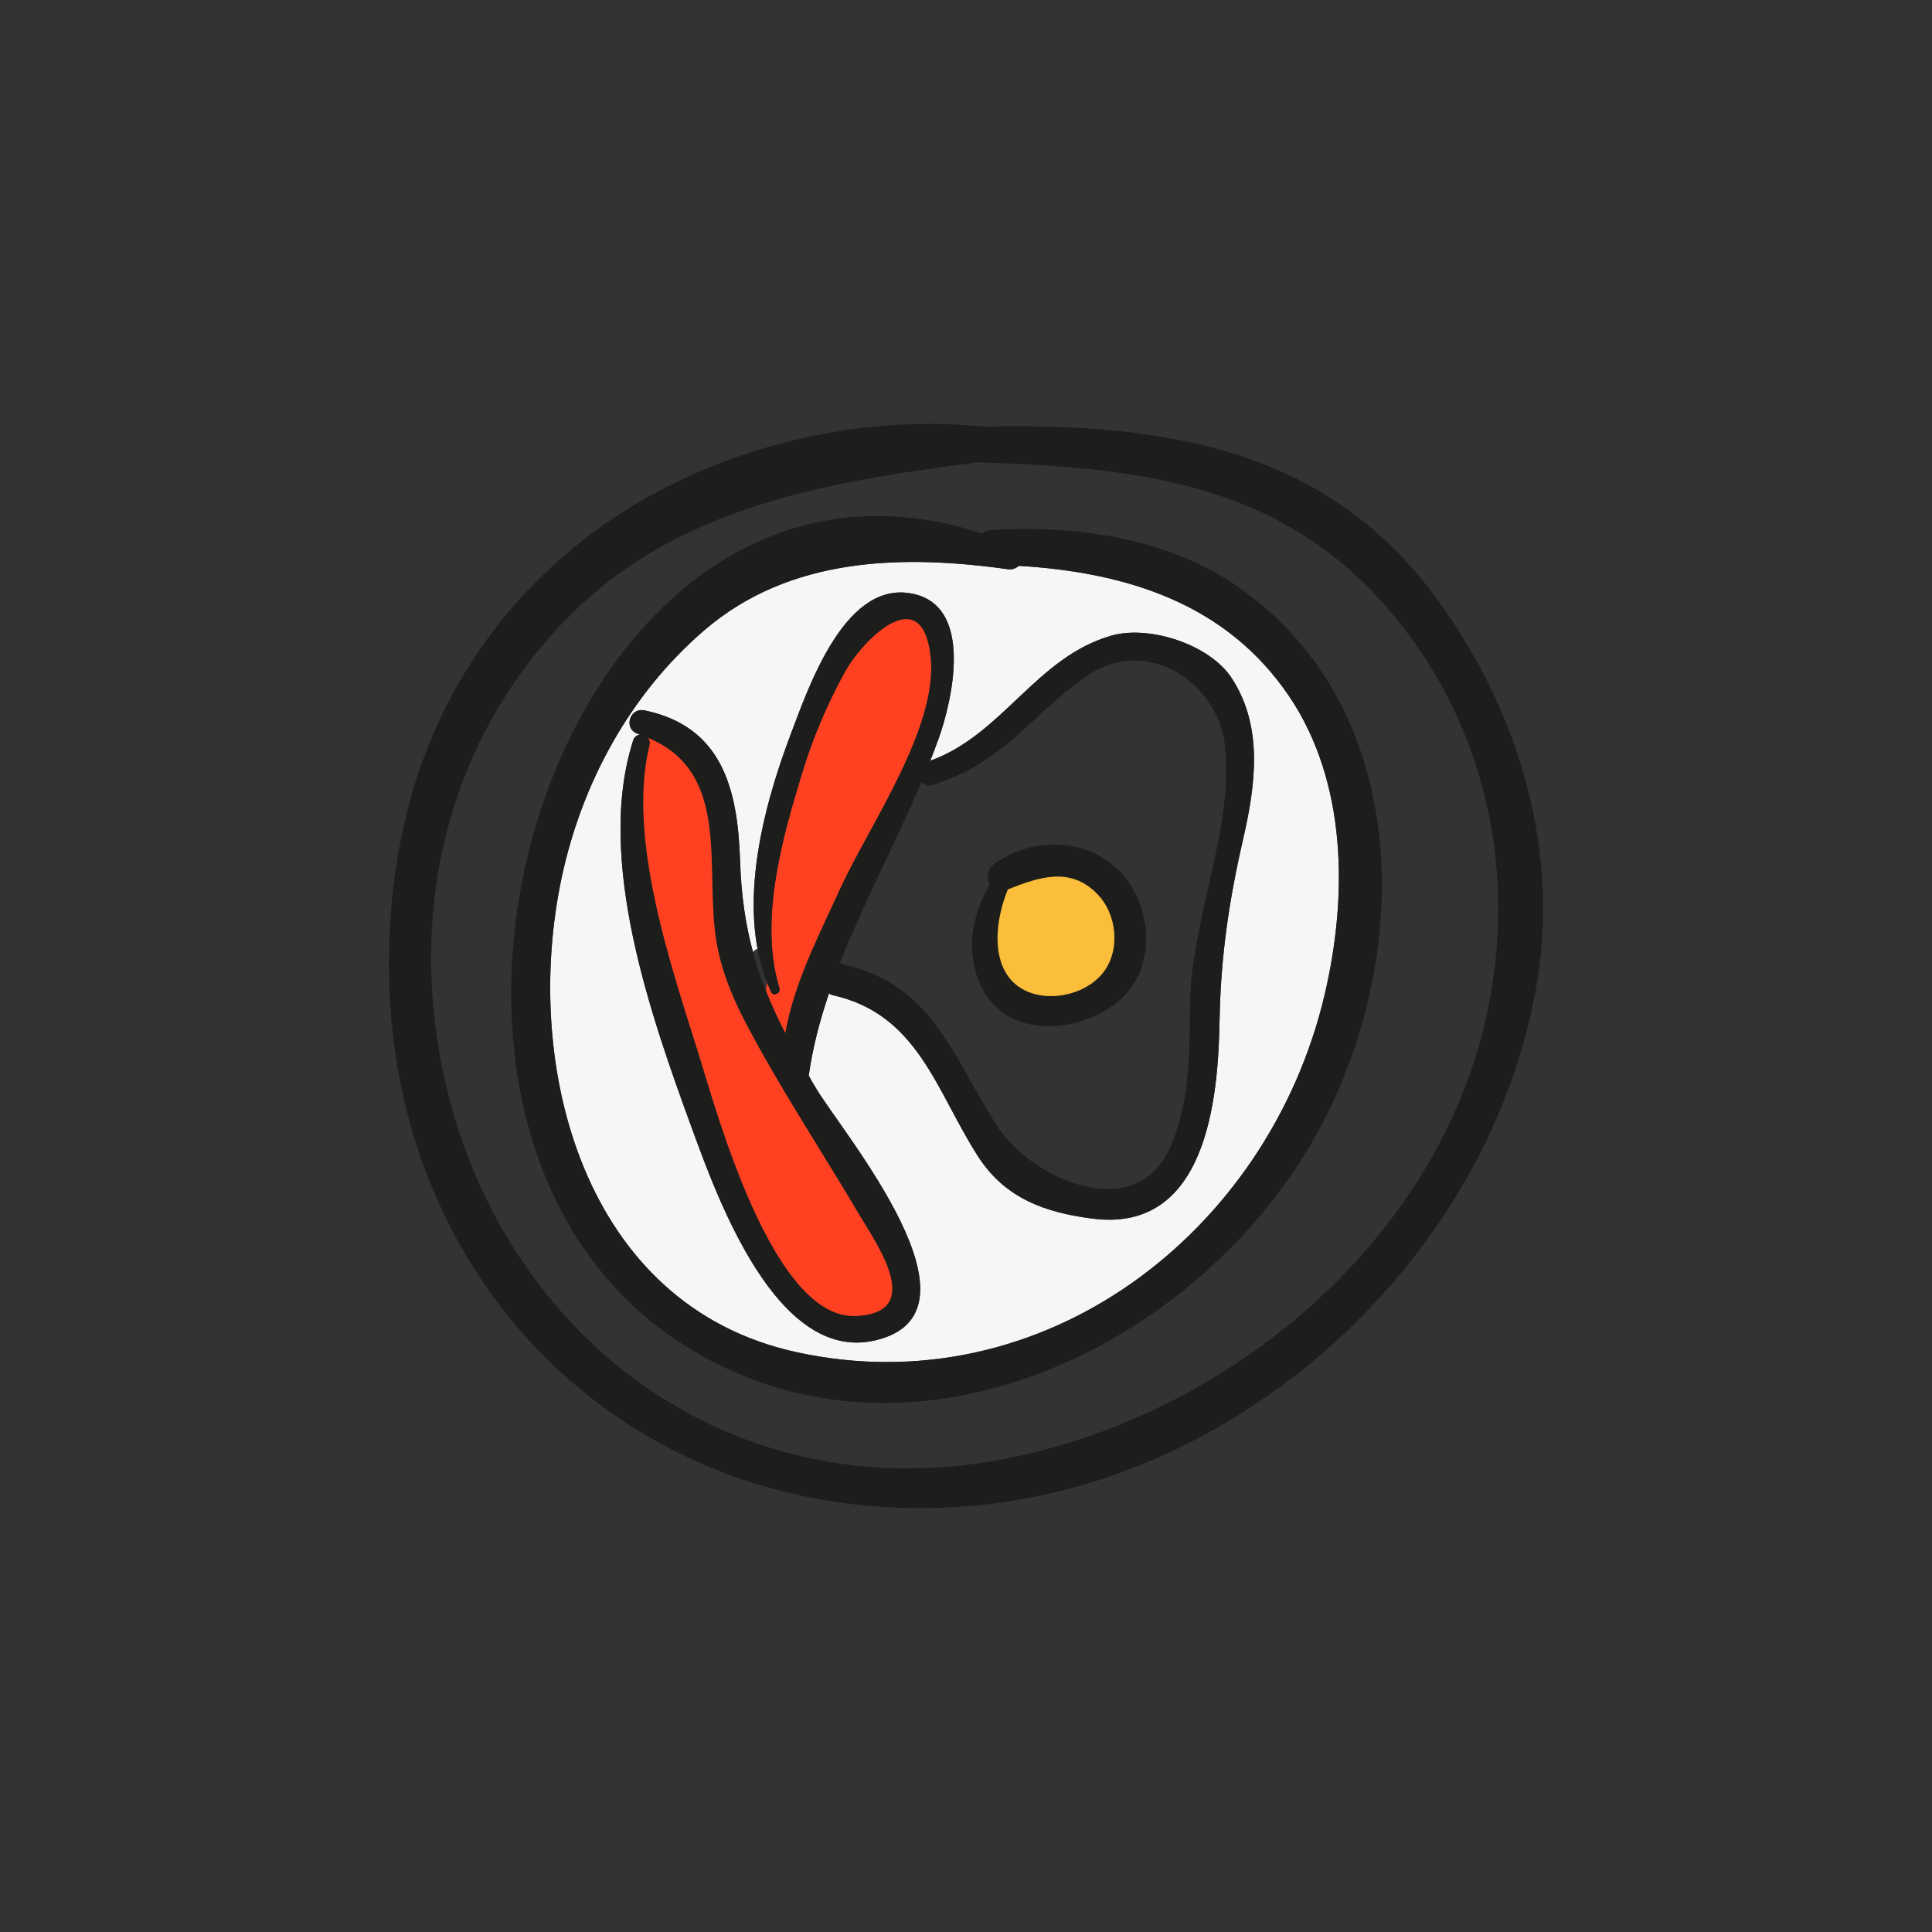<?xml version="1.0" encoding="utf-8"?>
<!-- Generator: Adobe Illustrator 16.0.0, SVG Export Plug-In . SVG Version: 6.00 Build 0)  -->
<!DOCTYPE svg PUBLIC "-//W3C//DTD SVG 1.1//EN" "http://www.w3.org/Graphics/SVG/1.1/DTD/svg11.dtd">
<svg version="1.1" id="Layer_1" xmlns="http://www.w3.org/2000/svg" xmlns:xlink="http://www.w3.org/1999/xlink" x="0px" y="0px"
	 width="350px" height="350px" viewBox="0 0 350 350" enable-background="new 0 0 350 350" xml:space="preserve">
<rect x="0" y="0" width="350" height="350" fill="#333333" stroke="none"/>
<g>
	<path fill="#1D1D1B" d="M260.807,109.184c14.614,20.4,21.989,45.429,17.358,70.459c-8.96,48.372-52.702,88.811-102,93.141
		c-59.583,5.224-105.937-38.686-105.705-98.465c0.097-29.691,10.381-56.143,33.625-75.252
		c19.871-16.333,48.208-24.401,73.929-21.789C210.484,76.648,240.475,80.749,260.807,109.184z M269.935,180.867
		c4.133-22.485-0.332-45.629-13.658-64.41c-19.967-28.17-47.08-31.74-79.12-32.699c-26.287,3.373-53.497,7.703-73.303,27.146
		c-19.208,18.845-27.775,44.668-25.36,71.417c4.827,53.299,49.099,92.61,103.722,81.933
		C223.513,256.184,262.131,223.553,269.935,180.867z"/>
	<path fill="#FF4121" d="M168.593,118.871c-1.588-13.952-12.463-2.777-15.573,2.911c-3.174,5.819-5.786,11.902-7.704,18.251
		c-3.604,11.835-7.869,26.748-4.101,39.013c0.265,0.895-1.124,1.524-1.521,0.665c-0.271-0.581-0.494-1.182-0.727-1.779
		c-0.074,0.501-0.146,1.005-0.229,1.508c1.027,2.597,2.196,5.16,3.536,7.775c1.553-9.093,6.248-18.086,9.919-26.154
		C157.317,149.786,170.082,131.733,168.593,118.871z"/>
	<path fill="#F6F6F6" d="M233.529,126.111c-11.505-16.961-29.657-22.417-48.935-23.606c-0.529,0.43-1.188,0.727-1.917,0.628
		c-19.209-2.71-39.577-2.281-55.085,11.043c-13.39,11.506-22.186,27.609-25.854,44.869c-7.21,33.989,3.868,77.437,42.486,85.9
		c44.636,9.787,85.536-21.527,95.721-64.64C244.143,162.582,244.11,141.785,233.529,126.111z M225.198,152.035
		c-2.58,11.209-4.068,21.425-4.265,32.897c-0.233,14.45-2.48,38.389-22.913,35.845c-8.631-1.092-15.905-3.64-20.832-11.275
		c-7.604-11.805-10.811-25.793-26.384-29.229c-0.265-0.067-0.429-0.2-0.629-0.3c-1.653,4.859-2.941,9.787-3.668,14.879
		c0.429,0.794,0.859,1.553,1.356,2.347c4.727,7.97,32.302,40.636,10.646,45.631c-17.92,4.166-28.701-26.254-33.164-38.424
		c-7.307-20.035-17.556-48.701-10.646-70.259c0.197-0.66,0.694-0.991,1.224-1.058c-0.1-0.034-0.2-0.1-0.333-0.132
		c-2.709-0.86-1.585-4.827,1.192-4.265c14.084,2.943,16.861,14.283,17.291,27.244c0.197,6.245,0.995,11.576,2.338,16.542
		c0.213-0.294,0.497-0.502,0.836-0.601c-2.373-12.735,1.708-27.515,5.986-38.821c3.106-8.166,9.458-27.013,21.095-25.657
		c12.431,1.455,8.201,19.409,5.721,26.385c-0.497,1.356-0.994,2.678-1.521,4.033c13.125-4.727,19.209-18.813,32.863-22.681
		c6.878-1.918,17.788,1.621,21.757,7.736C228.902,131.701,227.446,142.248,225.198,152.035z"/>
	<path fill="#1D1D1B" d="M223.61,105.844c34.255,23.179,32.537,72.476,12.001,104.483c-22.515,35.111-71.151,57.662-110.266,34.252
		c-65.63-39.243-24.598-173.353,52.538-147.926c0.433-0.331,0.959-0.562,1.652-0.628C194.317,95.065,211.046,97.347,223.61,105.844z
		 M239.945,180.305c4.197-17.723,4.165-38.52-6.416-54.193c-11.505-16.961-29.657-22.417-48.935-23.606
		c-0.529,0.43-1.188,0.727-1.917,0.628c-19.209-2.71-39.577-2.281-55.085,11.043c-13.39,11.506-22.186,27.609-25.854,44.869
		c-7.21,33.989,3.868,77.437,42.486,85.9C188.86,254.731,229.761,223.417,239.945,180.305z"/>
	<path fill="#1D1D1B" d="M223.148,122.871c5.754,8.83,4.298,19.376,2.05,29.164c-2.58,11.209-4.068,21.425-4.265,32.897
		c-0.233,14.45-2.48,38.389-22.913,35.845c-8.631-1.092-15.905-3.64-20.832-11.275c-7.604-11.805-10.811-25.793-26.384-29.229
		c-0.265-0.067-0.429-0.2-0.629-0.3c-1.653,4.859-2.941,9.787-3.668,14.879c0.429,0.794,0.859,1.553,1.356,2.347
		c4.727,7.97,32.302,40.636,10.646,45.631c-17.92,4.166-28.701-26.254-33.164-38.424c-7.307-20.035-17.556-48.701-10.646-70.259
		c0.197-0.66,0.694-0.991,1.224-1.058c-0.1-0.034-0.2-0.1-0.333-0.132c-2.709-0.86-1.585-4.827,1.192-4.265
		c14.084,2.943,16.861,14.283,17.291,27.244c0.397,12.664,3.242,21.593,8.201,31.28c1.553-9.093,6.248-18.086,9.919-26.154
		c5.124-11.275,17.888-29.328,16.399-42.19c-1.588-13.952-12.463-2.777-15.573,2.911c-3.174,5.819-5.786,11.902-7.704,18.251
		c-3.604,11.835-7.869,26.748-4.101,39.013c0.265,0.895-1.124,1.524-1.521,0.665c-6.581-14.087-1.653-32.935,3.539-46.656
		c3.106-8.166,9.458-27.013,21.095-25.657c12.431,1.455,8.201,19.409,5.721,26.385c-0.497,1.356-0.994,2.678-1.521,4.033
		c13.125-4.727,19.209-18.813,32.863-22.681C208.27,113.217,219.18,116.756,223.148,122.871z M215.576,182.155
		c0.133-15.639,8.034-31.973,6.316-47.214c-1.257-11.209-13.952-19.74-24.565-12.764c-4.698,3.075-8.366,6.845-12.499,10.547
		c-4.928,4.366-9.59,7.605-15.906,9.458c-0.859,0.265-1.521,0-1.983-0.496c-4.662,10.977-10.449,21.722-14.814,32.865
		c0.1,0.032,0.168,0,0.232,0.032c16.732,3.704,20.003,16.564,28.369,29.525c6.02,9.357,25.128,18.121,31.379,3.507
		C215.544,199.614,215.512,190.686,215.576,182.155z M155.103,238.399c12.728-0.598,3.539-13.293,0.265-18.818
		c-5.554-9.422-11.54-18.611-16.929-28.137c-3.736-6.677-7.239-12.928-8.595-20.498c-2.347-13.457,2.841-30.914-12.435-37.263
		c0.265,0.331,0.397,0.76,0.265,1.29c-4.133,16.863,3.936,40.076,8.928,56.078C129.743,201.067,139.959,239.158,155.103,238.399z"/>
	<path fill="#1D1D1B" d="M204.333,159.639c4.398,6.149,4.73,15.707-1.056,21.16c-6.416,6.051-19.608,7.837-24.83-0.826
		c-3.739-6.182-2.712-13.721,0.859-19.738c-0.563-1.158-0.43-2.843,0.759-3.704C187.572,151.042,198.813,151.868,204.333,159.639z
		 M199.839,176.204c3.206-4.101,2.512-10.647-1.092-14.284c-4.895-4.959-10.48-3.042-16.167-0.793
		c-1.985,4.926-2.912,11.274-0.1,15.507C186.248,182.32,195.902,181.229,199.839,176.204z"/>
	<path fill="#FBBE3A" d="M198.747,161.92c3.604,3.637,4.298,10.184,1.092,14.284c-3.937,5.024-13.591,6.116-17.358,0.43
		c-2.813-4.233-1.886-10.581,0.1-15.507C188.267,158.878,193.853,156.96,198.747,161.92z"/>
	<path fill="#FF4121" d="M155.367,219.581c3.274,5.525,12.463,18.221-0.265,18.818c-15.144,0.759-25.36-37.332-28.501-47.349
		c-4.992-16.002-13.061-39.215-8.928-56.078c0.132-0.53,0-0.959-0.265-1.29c15.276,6.35,10.087,23.807,12.435,37.263
		c1.356,7.57,4.859,13.821,8.595,20.498C143.827,200.97,149.813,210.159,155.367,219.581z"/>
</g>
</svg>
